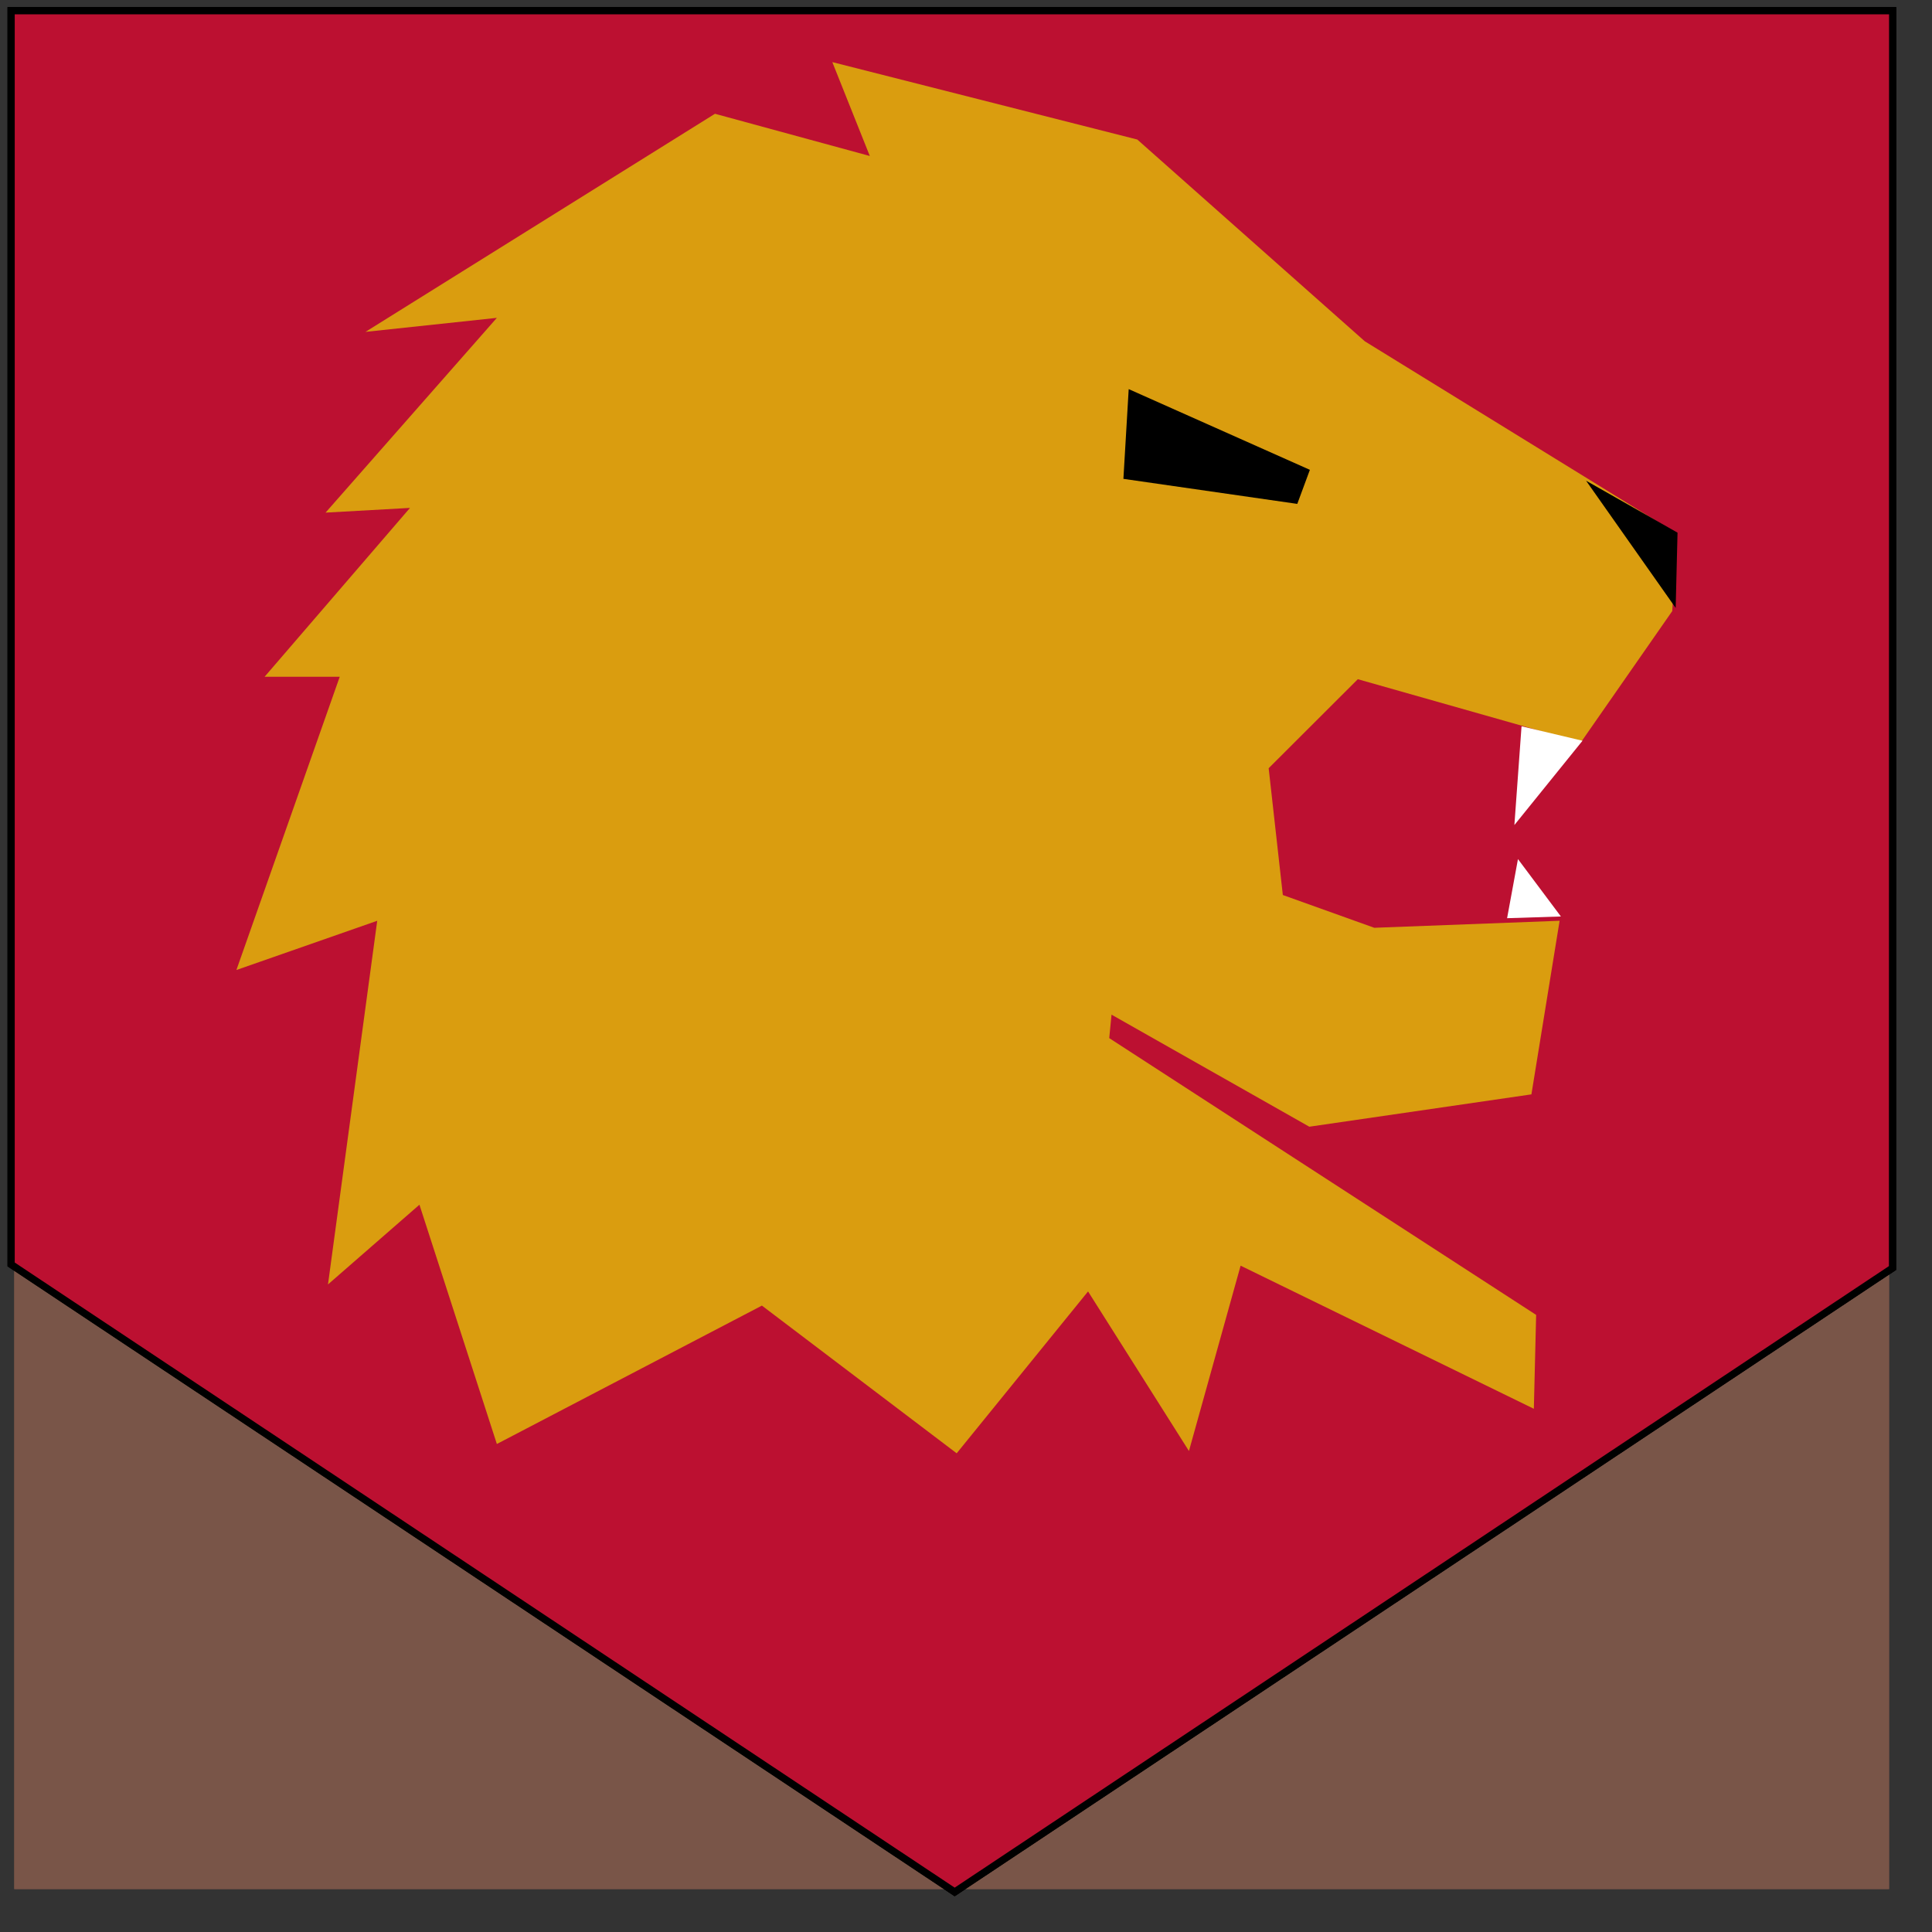 <svg xmlns="http://www.w3.org/2000/svg" xmlns:xlink="http://www.w3.org/1999/xlink" width="131" height="131" viewBox="454.681 240.44 135 135">
  <rect x="454.681" y="240.44" width="135" height="135" fill="#333333" stroke="none"/>
  <defs>
    <path id="a" d="M455.68 241.44h131v131h-131v-131Z"/>
    <path id="b" d="m586.68 241.44-.01 87.47-65.28 43.43-65.68-43.68v-87.22h130.97Z"/>
    <path id="c" d="m549.56 287.9-6.23 6.22.99 8.86 6.39 2.29 12.95-.49-1.97 12.13-15.52 2.26-13.82-7.83-.16 1.64 29.83 19.34-.16 6.56-20.49-10-3.61 12.95-7.05-11.15-9.18 11.31-13.61-10.32-18.52 9.67-5.41-16.72-6.39 5.57 3.44-25.41-9.84 3.44 7.22-20.49h-5.25l10.16-11.8-5.9.33 11.97-13.61-9.18.98 24.42-15.24 10.82 2.95-2.62-6.56 21.31 5.41 15.9 14.1 21.81 13.44-.33 5.41-6.39 9.18-15.58-4.42Z"/>
    <path id="d" d="m565.51 274.03 6.26 8.89.13-5.26-6.39-3.63Z"/>
    <path id="e" d="m533.55 267.63-.37 6.27 12.15 1.75.88-2.38-12.66-5.64Z"/>
    <path id="f" d="m560.5 298.09 4.76-5.89-4.26-1.01-.5 6.9Z"/>
    <path id="g" d="m560.75 300.47 3 4.01-3.76.12.76-4.13Z"/>
  </defs>
  <use xlink:href="#a" fill="#795548"/>
  <use xlink:href="#b" fill-opacity="0" stroke="#000000"/>
  <use xlink:href="#b" fill="#bc1031"/>
  <use xlink:href="#c" fill="#da9d0f"/>
  <use xlink:href="#d" fill="#000000"/>
  <use xlink:href="#e" fill="#000000"/>
  <use xlink:href="#f" fill="#ffffff"/>
  <use xlink:href="#g" fill="#ffffff"/>
  <use xlink:href="#a" fill="#795548"/>
  <use xlink:href="#b" fill-opacity="0" stroke="#000000"/>
  <use xlink:href="#b" fill="#bc1031"/>
  <use xlink:href="#c" fill="#da9d0f"/>
  <use xlink:href="#d" fill="#000000"/>
  <use xlink:href="#e" fill="#000000"/>
  <use xlink:href="#f" fill="#ffffff"/>
  <use xlink:href="#g" fill="#ffffff"/>
  <use xlink:href="#b" fill-opacity="0" stroke="#000000"/>
  <use xlink:href="#b" fill="#bc1031"/>
  <use xlink:href="#c" fill="#da9d0f"/>
  <use xlink:href="#d" fill="#000000"/>
  <use xlink:href="#e" fill="#000000"/>
  <use xlink:href="#f" fill="#ffffff"/>
  <use xlink:href="#g" fill="#ffffff"/>
</svg>
